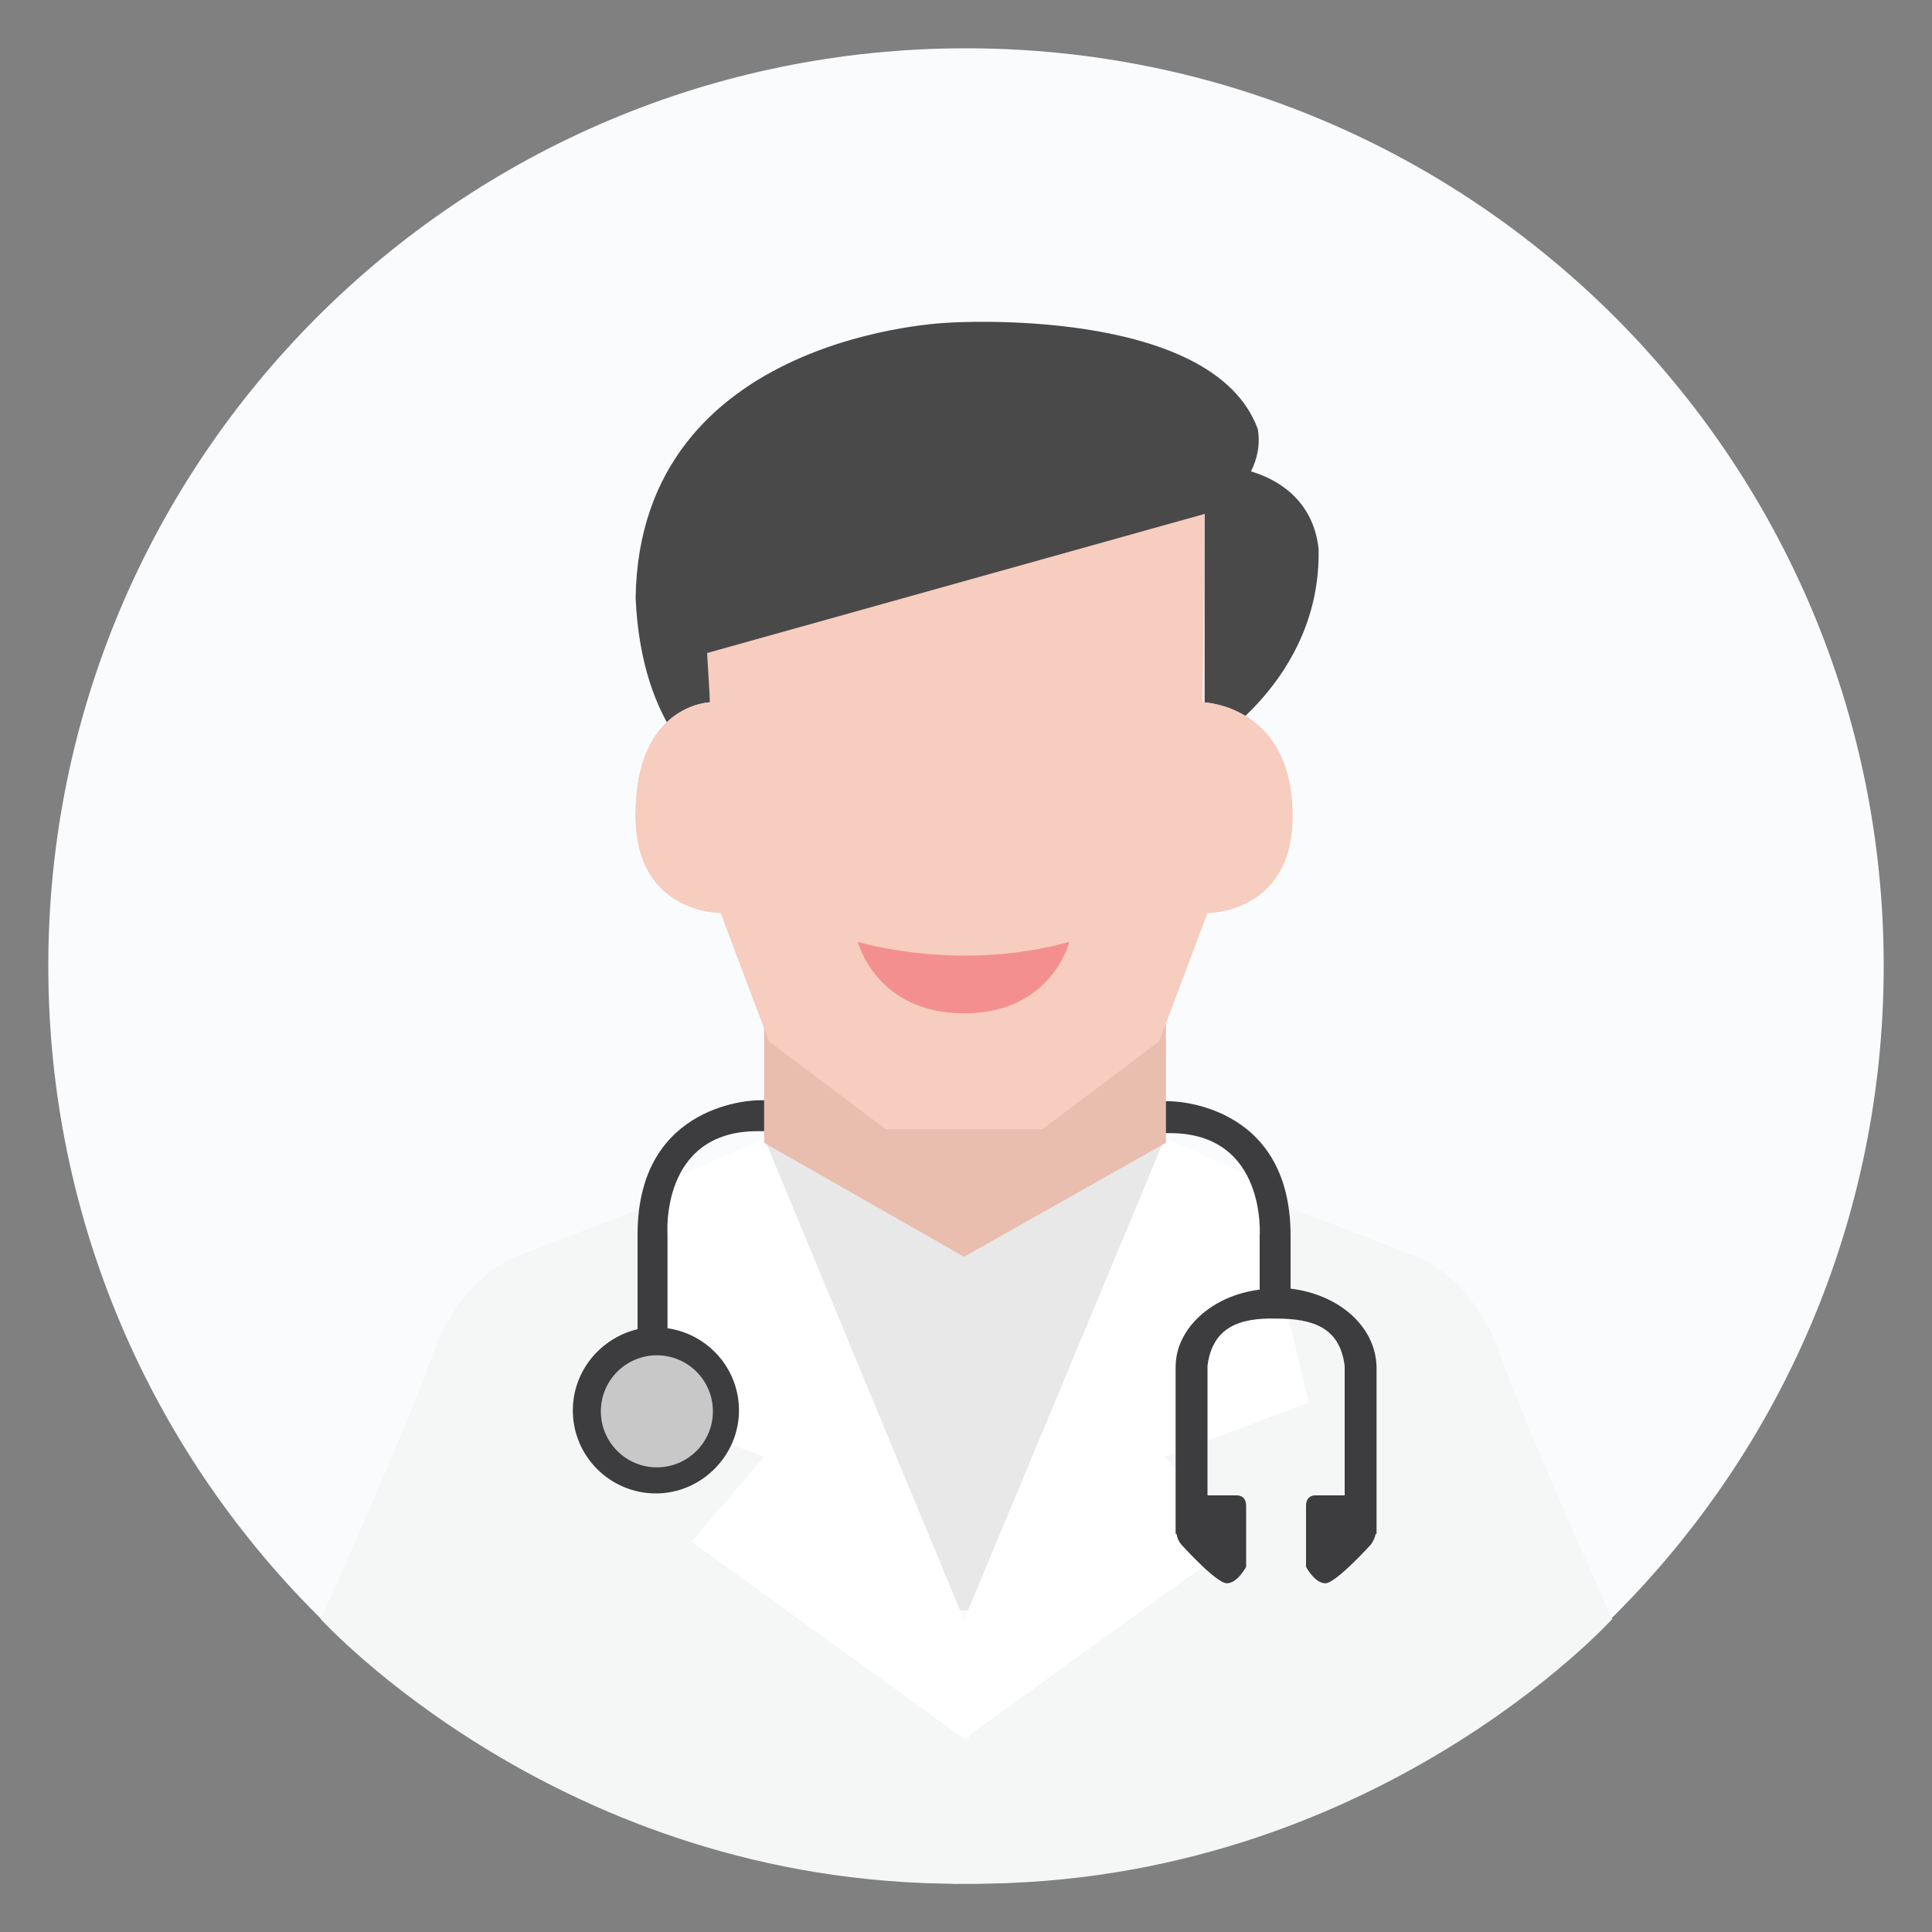 <?xml version="1.0" encoding="utf-8"?>
<!-- Generator: Adobe Illustrator 16.0.0, SVG Export Plug-In . SVG Version: 6.00 Build 0)  -->
<!DOCTYPE svg PUBLIC "-//W3C//DTD SVG 1.1//EN" "http://www.w3.org/Graphics/SVG/1.1/DTD/svg11.dtd">
<svg version="1.1" id="图层_1" xmlns="http://www.w3.org/2000/svg" xmlns:xlink="http://www.w3.org/1999/xlink" x="0px" y="0px"
	 width="540px" height="540px" viewBox="0 0 540 540" enable-background="new 0 0 540 540" xml:space="preserve">
<rect x="0" y="0" width="540" height="540" fill="#808080" stroke="none"/>
<path fill="#FAFBFC" d="M13.5,270c0,141.661,114.839,256.5,256.5,256.5c141.66,0,256.5-114.839,256.5-256.5S411.66,13.5,270,13.5
	C128.339,13.5,13.5,128.339,13.5,270L13.5,270L13.5,270z"/>
<path fill="#F5F6F6" d="M215.73,323.73l-71.55,27.539c0,0-15.66,5.67-23.22,27.271c-7.561,21.601-31.32,73.979-31.32,73.979
	s66.96,73.98,178.2,73.98l1.35-40.5L215.73,323.73L215.73,323.73z M324.539,323.73l71.551,27.539c0,0,15.66,5.67,23.22,27.271
	s31.32,73.979,31.32,73.979s-66.96,73.98-178.47,73.98L270.81,486L324.539,323.73L324.539,323.73z"/>
<path fill="#E8E8E8" d="M213.57,318.061l52.92,132.029h6.211l52.919-132.029l-56.159,30.51L213.57,318.061z"/>
<path fill="#FFFFFF" d="M325.619,318.061l25.11,11.34l15.12,62.64l-40.23,15.12l20.25,23.76L269.46,486v-33.21L325.619,318.061z"/>
<path fill="#F5F6F6" d="M266.22,486h5.94v40.5h-5.94V486z"/>
<path fill="#49494A" d="M349.65,131.76c1.62-3.24,2.7-7.29,1.89-11.88c-12.689-34.56-86.129-29.7-86.129-29.7
	s-86.671,2.7-87.75,76.95c1.619,37.53,20.79,48.87,20.79,48.87v-33.48c61.02-14.31,130.949-35.91,130.949-35.91s3.24-0.81,7.29-2.97
	v65.34c0,0,32.67-18.63,31.86-55.62C366.93,139.05,356.13,133.65,349.65,131.76z"/>
<path fill="#FFFFFF" d="M213.57,318.061L188.46,329.4l-15.12,62.64l40.229,15.12l-20.25,23.76L269.46,486v-33.21L213.57,318.061z"/>
<path fill="#3D3D3F" d="M211.95,307.53c0,0-33.75,0-33.75,37.53v26.459c-10.261,2.431-18.091,11.61-18.091,22.681
	c0,12.96,10.53,23.22,23.221,23.22c12.689,0,23.22-10.529,23.22-23.22c0-11.61-8.64-21.33-19.98-22.95v-26.189
	c0,0-2.159-28.891,25.11-28.891h33.21v-8.91L211.95,307.53L211.95,307.53z"/>
<path fill="#C8C8C8" d="M167.94,394.471c0,8.648,7.012,15.659,15.66,15.659s15.66-7.011,15.66-15.659l0,0
	c0-8.649-7.012-15.66-15.66-15.66S167.94,385.821,167.94,394.471L167.94,394.471z"/>
<path fill="#3D3D3F" d="M360.72,360.18v-14.85c0-37.53-33.75-37.53-33.75-37.53h-33.21v8.91h33.21
	c27.27,0,25.109,28.89,25.109,28.89v14.851c-13.229,1.62-23.489,10.8-23.489,21.6v46.71h0.27c0.271,1.891,1.351,2.971,1.351,2.971
	s9.72,10.8,12.689,10.8s5.4-4.59,5.4-4.59V420.93c0-3.24-2.7-2.97-2.7-2.97h-8.1v-36.181c1.35-10.799,8.909-13.499,19.17-13.229
	c10.26,0,17.819,2.431,19.17,13.229v36.181h-8.101c0,0-2.7-0.271-2.7,2.97v17.011c0,0,2.431,4.59,5.4,4.59s12.69-10.8,12.69-10.8
	s1.08-1.351,1.35-2.971h0.271v-46.71C384.48,370.71,374.22,361.8,360.72,360.18L360.72,360.18z"/>
<path fill="#E9BEAF" d="M213.57,319.41v-34.83l112.32,1.62v33.21l-56.43,31.859L213.57,319.41z"/>
<path fill="#F6CDBF" d="M336.15,196.29l0.54-52.65l-139.05,38.88l0.811,13.77c0,0-20.79,0.54-20.79,31.32
	c-0.271,27.81,23.76,27.54,23.76,27.54l13.5,35.911l32.67,24.569h43.74L324,291.061l13.5-35.911c0,0,24.029,0.27,23.76-27.54
	C360.99,196.83,336.15,196.29,336.15,196.29z"/>
<path fill="#F6CDBF" d="M336.15,196.29H198.45c0,0-20.79,0.54-20.79,31.32c-0.271,27.81,23.76,27.54,23.76,27.54H337.5
	c0,0,24.029,0.27,23.76-27.54C360.99,196.83,336.15,196.29,336.15,196.29z"/>
<path fill="#F3908F" d="M239.76,263.25c0,0,28.08,8.641,59.13,0c0,0-4.86,19.98-29.43,19.98
	C244.89,283.23,239.76,263.25,239.76,263.25z"/>
</svg>
